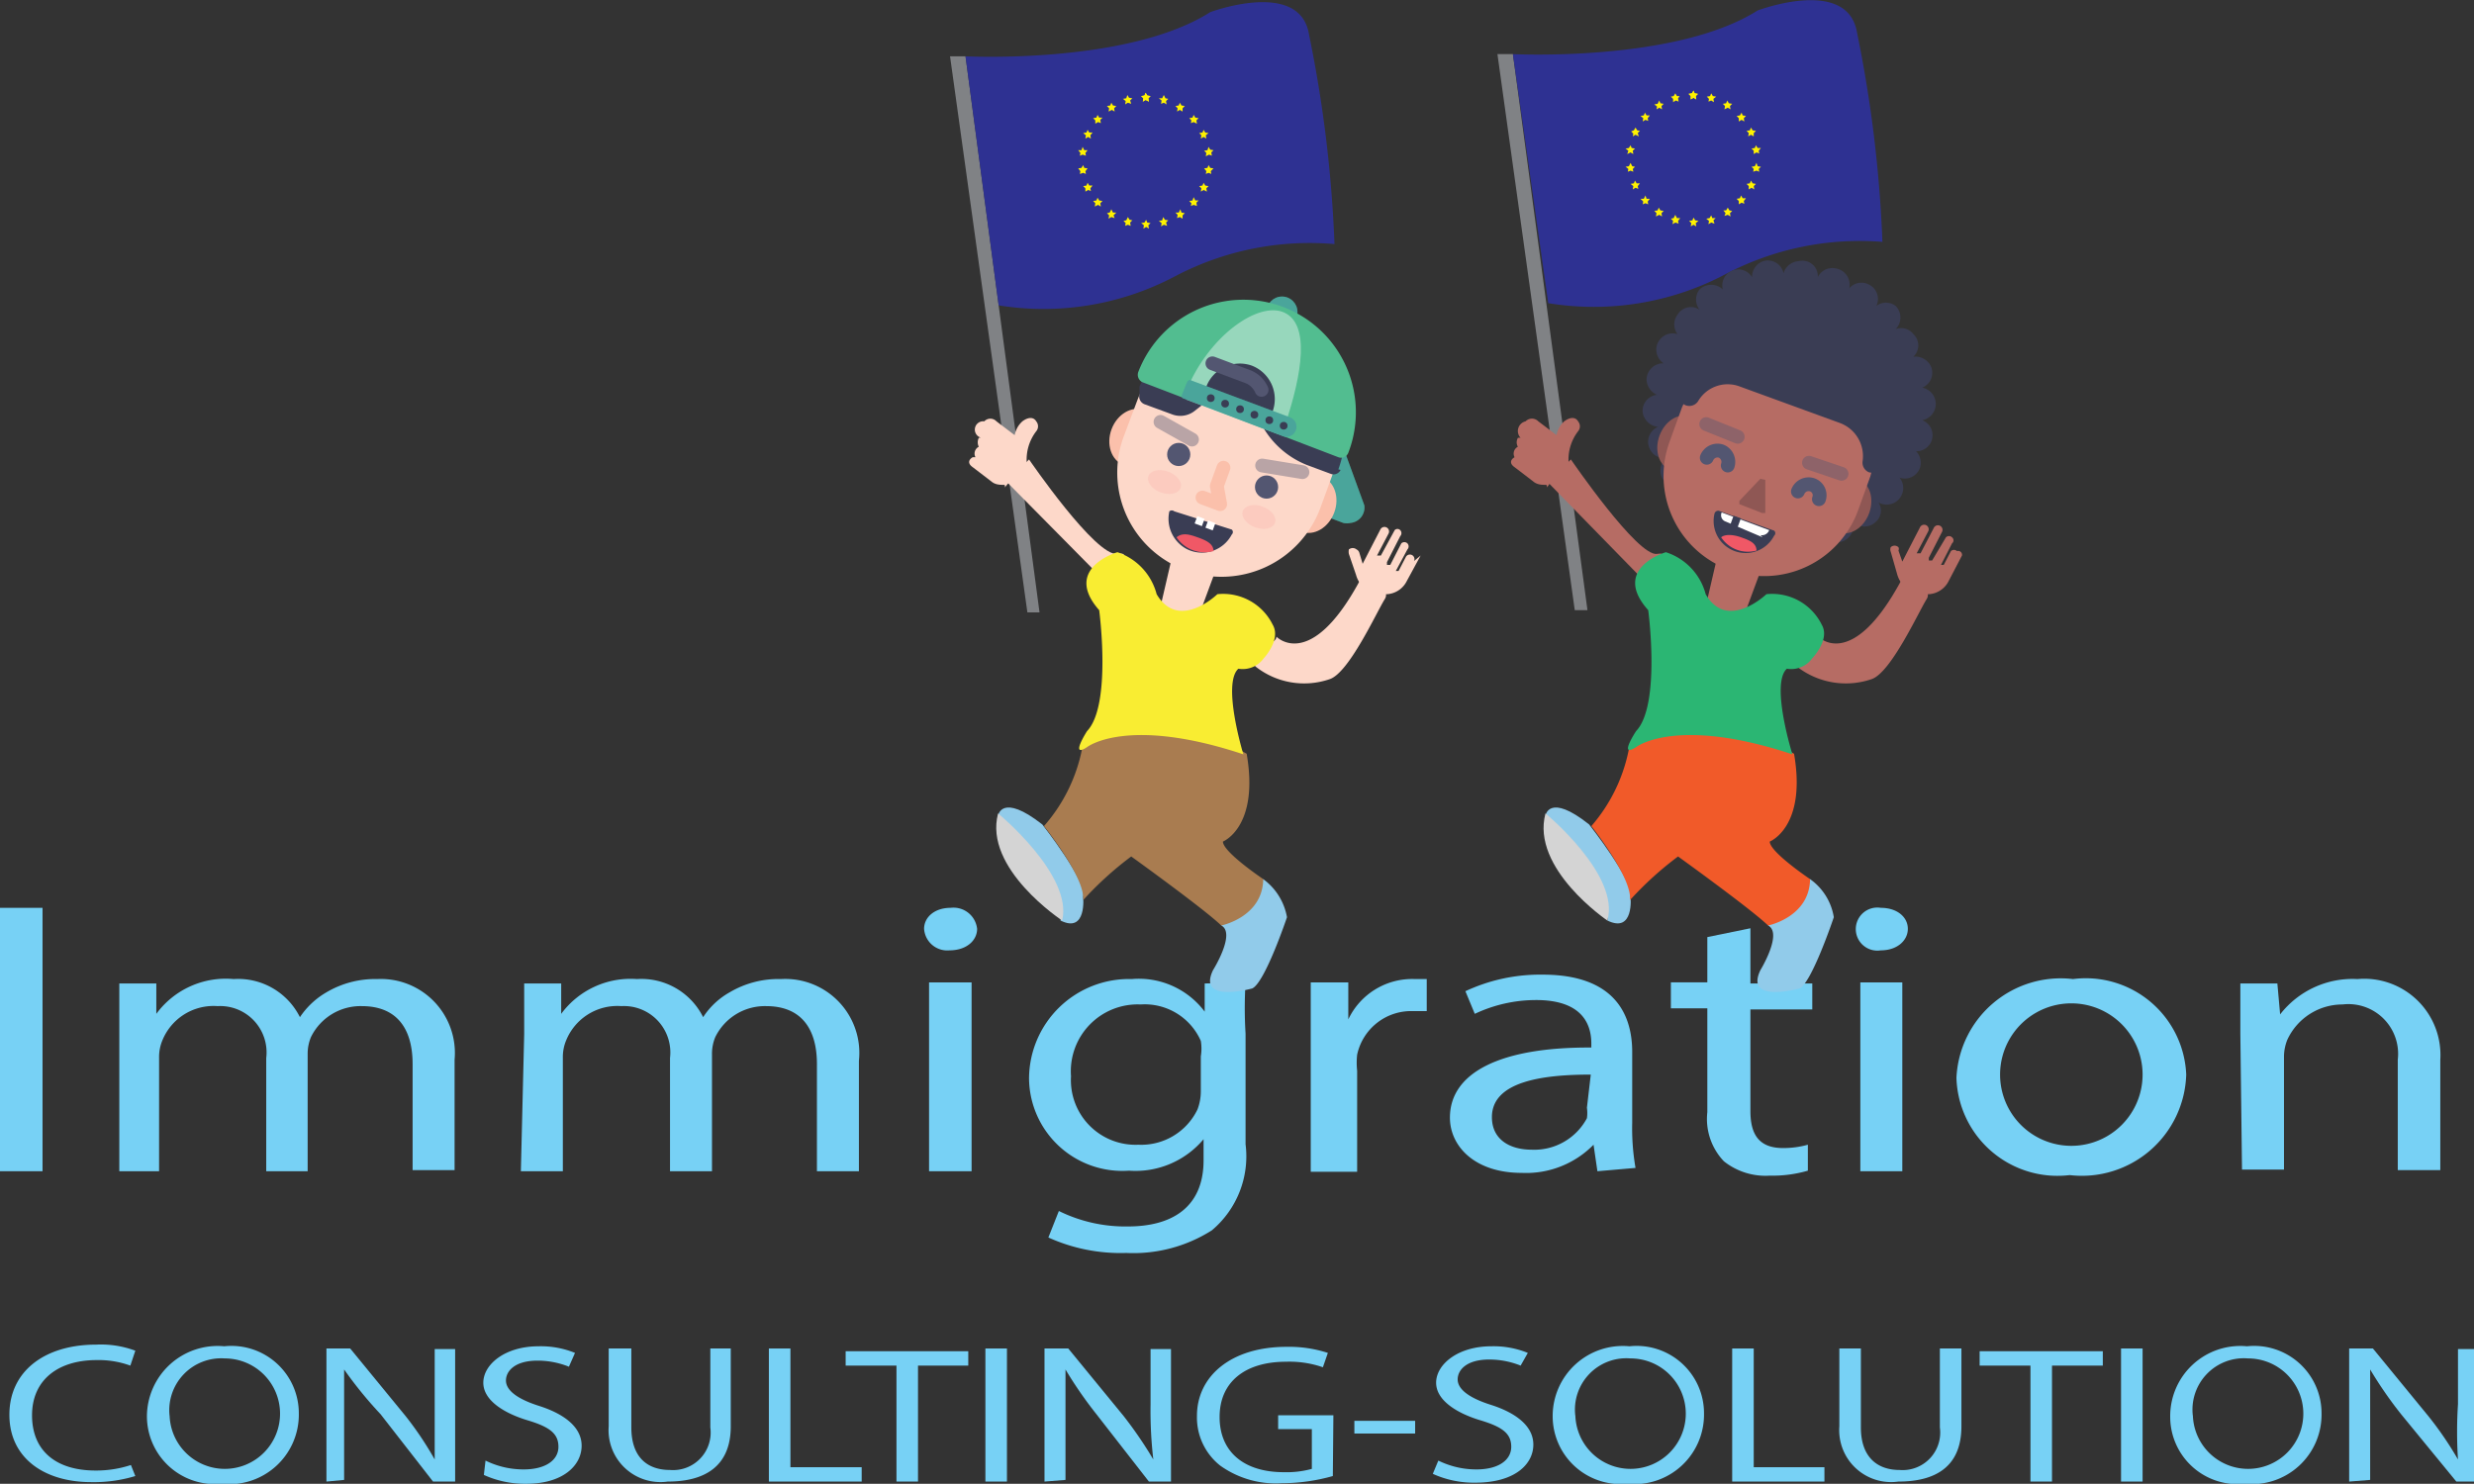 <svg id="Слой_1" data-name="Слой 1" xmlns="http://www.w3.org/2000/svg" viewBox="0 0 44.79 26.87"><rect x="0" y="0" width="44.79" height="26.87" fill="#333333" stroke="none"/><defs><style>.cls-1{fill:#77d1f5;}.cls-2{fill:#808285;}.cls-3{fill:#2e3192;}.cls-4{fill:#fff200;}.cls-5{fill:#fdd8c9;}.cls-6{fill:#b66c64;}.cls-7{fill:#91cbea;}.cls-8{fill:#d4d4d4;}.cls-9{fill:#a97c50;}.cls-10{fill:#f9ed32;}.cls-11{fill:#f15a29;}.cls-12{fill:#2bb673;}.cls-13{fill:#52bd90;}.cls-14{fill:#386cb5;opacity:0.3;}.cls-14,.cls-16,.cls-18,.cls-23{isolation:isolate;}.cls-15{fill:#fbc0ab;}.cls-16,.cls-17,.cls-24{fill:none;stroke-linecap:round;stroke-width:0.25px;}.cls-16,.cls-24{stroke:#535671;}.cls-16,.cls-17{stroke-linejoin:round;}.cls-16,.cls-23{opacity:0.4;}.cls-17{stroke:#fbc0ab;}.cls-18,.cls-20{fill:#f05866;}.cls-18{opacity:0.1;}.cls-19{fill:#3a3d54;}.cls-21,.cls-23{fill:#fff;}.cls-22{fill:#535671;}.cls-24{stroke-miterlimit:10;}.cls-25{fill:#8f5754;}</style></defs><path class="cls-1" d="M3.54,18.71v4.77H2.77V18.71Z" transform="translate(-2.77 -2.27)"/><path class="cls-1" d="M4.93,21c0-.36,0-.64,0-.92h.67l0,.55h0A1.56,1.56,0,0,1,7,20a1.25,1.25,0,0,1,1.2.69h0a1.45,1.45,0,0,1,.48-.45A1.73,1.73,0,0,1,9.6,20,1.34,1.34,0,0,1,11,21.46v2h-.76V21.54c0-.66-.3-1.05-.92-1.05a1,1,0,0,0-.92.56.78.78,0,0,0-.06.31v2.12H7.59V21.43a.84.84,0,0,0-.88-.94,1,1,0,0,0-1,.62.78.78,0,0,0-.06.31v2.06H4.93Z" transform="translate(-2.77 -2.27)"/><path class="cls-1" d="M12.26,21c0-.36,0-.64,0-.92h.67l0,.55h0A1.56,1.56,0,0,1,14.3,20a1.25,1.25,0,0,1,1.2.69h0a1.37,1.37,0,0,1,.48-.45,1.73,1.73,0,0,1,.93-.24,1.34,1.34,0,0,1,1.41,1.48v2h-.76V21.54c0-.66-.3-1.05-.92-1.05a1,1,0,0,0-.92.56.78.78,0,0,0-.06.31v2.12h-.76V21.43a.84.84,0,0,0-.88-.94,1,1,0,0,0-1,.62.78.78,0,0,0-.06.31v2.06h-.76Z" transform="translate(-2.77 -2.27)"/><path class="cls-1" d="M20.46,19.09c0,.21-.19.39-.5.39a.42.42,0,0,1-.46-.39c0-.21.19-.38.48-.38A.43.43,0,0,1,20.46,19.09Zm-.87,4.39V20.06h.77v3.42Z" transform="translate(-2.77 -2.27)"/><path class="cls-1" d="M25.32,20.06a7.61,7.61,0,0,0,0,.93v2a1.75,1.75,0,0,1-.61,1.56,2.65,2.65,0,0,1-1.55.41,3.17,3.17,0,0,1-1.41-.28l.19-.48a2.72,2.72,0,0,0,1.25.28c.79,0,1.37-.34,1.37-1.2v-.38h0a1.61,1.61,0,0,1-1.35.57,1.69,1.69,0,0,1-1.81-1.67A1.81,1.81,0,0,1,23.26,20a1.49,1.49,0,0,1,1.32.59h0l0-.51Zm-.81,1.34a.86.86,0,0,0,0-.28,1.11,1.11,0,0,0-1.09-.66,1.21,1.21,0,0,0-1.26,1.3A1.17,1.17,0,0,0,23.38,23a1.13,1.13,0,0,0,1.07-.64.92.92,0,0,0,.06-.33Z" transform="translate(-2.77 -2.27)"/><path class="cls-1" d="M26.5,21.12c0-.4,0-.74,0-1.06h.68l0,.67h0A1.28,1.28,0,0,1,28.39,20l.21,0v.58h-.26a1,1,0,0,0-1,.79,1.35,1.35,0,0,0,0,.29v1.83H26.5Z" transform="translate(-2.77 -2.27)"/><path class="cls-1" d="M31.69,23.48,31.62,23h0a1.71,1.71,0,0,1-1.3.51c-.86,0-1.3-.49-1.3-1,0-.82.92-1.28,2.56-1.27v-.07c0-.28-.1-.79-1-.79a2.59,2.59,0,0,0-1.11.25l-.17-.41a3.19,3.19,0,0,1,1.4-.3c1.3,0,1.62.72,1.62,1.4v1.28a4.21,4.21,0,0,0,.06.82Zm-.12-1.75c-.83,0-1.79.11-1.79.77,0,.41.33.59.72.59a1.08,1.08,0,0,0,1-.57.68.68,0,0,0,0-.19Z" transform="translate(-2.77 -2.27)"/><path class="cls-1" d="M34.46,19.08v1h1.12v.47H34.46v1.84c0,.43.16.67.59.67A1.64,1.64,0,0,0,35.5,23l0,.47a2.3,2.3,0,0,1-.69.09,1.21,1.21,0,0,1-.83-.26,1.11,1.11,0,0,1-.3-.89V20.53h-.66v-.47h.66v-.82Z" transform="translate(-2.77 -2.27)"/><path class="cls-1" d="M37.31,19.09c0,.21-.19.39-.49.39a.39.39,0,1,1,0-.77C37.12,18.71,37.31,18.88,37.31,19.09Zm-.86,4.39V20.06h.76v3.42Z" transform="translate(-2.77 -2.27)"/><path class="cls-1" d="M42.35,21.73a1.89,1.89,0,0,1-2.11,1.82,1.83,1.83,0,0,1-2.05-1.76A1.89,1.89,0,0,1,40.3,20,1.82,1.82,0,0,1,42.35,21.73Zm-3.37,0a1.29,1.29,0,1,0,2.58,0,1.29,1.29,0,1,0-2.58,0Z" transform="translate(-2.77 -2.27)"/><path class="cls-1" d="M43.33,21c0-.36,0-.64,0-.92H44l.05.56h0a1.66,1.66,0,0,1,1.4-.64,1.38,1.38,0,0,1,1.5,1.46v2h-.77v-2a.9.9,0,0,0-1-1,1.1,1.1,0,0,0-1,.64.83.83,0,0,0-.06.29v2.06h-.76Z" transform="translate(-2.77 -2.27)"/><path class="cls-1" d="M5.22,29a2.59,2.59,0,0,1-.8.11c-.84,0-1.48-.43-1.48-1.22s.64-1.27,1.57-1.27a1.78,1.78,0,0,1,.71.11L5.13,27a1.68,1.68,0,0,0-.61-.1c-.7,0-1.17.36-1.17,1s.43,1,1.15,1a2,2,0,0,0,.64-.1Z" transform="translate(-2.77 -2.27)"/><path class="cls-1" d="M8.18,27.87a1.26,1.26,0,0,1-1.4,1.27,1.23,1.23,0,0,1-1.35-1.22,1.28,1.28,0,0,1,1.4-1.27A1.22,1.22,0,0,1,8.18,27.87Zm-2.34,0a1,1,0,1,0,1-1A.94.94,0,0,0,5.84,27.91Z" transform="translate(-2.77 -2.27)"/><path class="cls-1" d="M8.68,29.1V26.69h.43l1,1.22a6.06,6.06,0,0,1,.53.79h0c0-.32,0-.61,0-1v-1h.37V29.1h-.4l-.95-1.22A7.4,7.4,0,0,1,9,27.07H9c0,.31,0,.6,0,1v1Z" transform="translate(-2.77 -2.27)"/><path class="cls-1" d="M11.56,28.72a1.56,1.56,0,0,0,.69.16c.4,0,.63-.17.63-.41s-.16-.36-.56-.48-.8-.35-.8-.68.39-.66,1-.66a1.64,1.64,0,0,1,.66.12l-.11.25a1.52,1.52,0,0,0-.57-.11c-.41,0-.57.19-.57.36s.19.33.6.46.77.36.77.72-.34.69-1,.69a1.8,1.8,0,0,1-.77-.16Z" transform="translate(-2.77 -2.27)"/><path class="cls-1" d="M14.2,26.69v1.43c0,.54.29.77.7.77a.68.68,0,0,0,.73-.77V26.69H16V28.1c0,.74-.49,1-1.14,1a.94.94,0,0,1-1.07-1V26.69Z" transform="translate(-2.77 -2.27)"/><path class="cls-1" d="M16.69,26.69h.39v2.15h1.29v.26H16.69Z" transform="translate(-2.77 -2.27)"/><path class="cls-1" d="M19,27h-.92v-.26h2.22V27h-.91V29.1H19Z" transform="translate(-2.77 -2.27)"/><path class="cls-1" d="M21,26.69V29.1h-.39V26.69Z" transform="translate(-2.77 -2.27)"/><path class="cls-1" d="M21.68,29.1V26.69h.43l1,1.22a7.46,7.46,0,0,1,.54.79h0a7.61,7.61,0,0,1-.05-1v-1h.37V29.1h-.4l-.95-1.22a7.4,7.4,0,0,1-.56-.81h0c0,.31,0,.6,0,1v1Z" transform="translate(-2.77 -2.27)"/><path class="cls-1" d="M26.9,29a3.43,3.43,0,0,1-.92.13,1.73,1.73,0,0,1-1.12-.32,1.11,1.11,0,0,1-.42-.9c0-.72.62-1.25,1.62-1.25a2.27,2.27,0,0,1,.75.11l-.09.26a1.85,1.85,0,0,0-.67-.1c-.73,0-1.2.36-1.2,1s.45,1,1.16,1a1.73,1.73,0,0,0,.51-.06v-.72h-.61v-.25h1Z" transform="translate(-2.77 -2.27)"/><path class="cls-1" d="M28.39,28v.23h-1.1V28Z" transform="translate(-2.77 -2.27)"/><path class="cls-1" d="M28.81,28.72a1.56,1.56,0,0,0,.69.16c.4,0,.63-.17.63-.41s-.16-.36-.56-.48-.8-.35-.8-.68.39-.66,1-.66a1.64,1.64,0,0,1,.66.12L30.3,27a1.52,1.52,0,0,0-.57-.11c-.41,0-.57.19-.57.36s.19.33.6.46.77.36.77.72-.34.69-1.05.69a1.8,1.8,0,0,1-.77-.16Z" transform="translate(-2.77 -2.27)"/><path class="cls-1" d="M33.62,27.87a1.26,1.26,0,0,1-1.39,1.27,1.23,1.23,0,0,1-1.35-1.22,1.27,1.27,0,0,1,1.39-1.27A1.22,1.22,0,0,1,33.62,27.87Zm-2.33,0a1,1,0,1,0,1-1A.93.93,0,0,0,31.29,27.91Z" transform="translate(-2.77 -2.27)"/><path class="cls-1" d="M34.13,26.69h.39v2.15H35.8v.26H34.13Z" transform="translate(-2.77 -2.27)"/><path class="cls-1" d="M36.46,26.69v1.43c0,.54.3.77.7.77a.68.68,0,0,0,.73-.77V26.69h.39V28.1c0,.74-.48,1-1.14,1a.94.94,0,0,1-1.07-1V26.69Z" transform="translate(-2.77 -2.27)"/><path class="cls-1" d="M39.53,27h-.92v-.26h2.23V27h-.92V29.1h-.39Z" transform="translate(-2.77 -2.27)"/><path class="cls-1" d="M41.56,26.69V29.1h-.39V26.69Z" transform="translate(-2.77 -2.27)"/><path class="cls-1" d="M44.8,27.87a1.26,1.26,0,0,1-1.39,1.27,1.22,1.22,0,0,1-1.35-1.22,1.27,1.27,0,0,1,1.39-1.27A1.22,1.22,0,0,1,44.8,27.87Zm-2.33,0a1,1,0,1,0,1-1A.93.93,0,0,0,42.47,27.91Z" transform="translate(-2.77 -2.27)"/><path class="cls-1" d="M45.3,29.1V26.69h.43l1,1.22a6.21,6.21,0,0,1,.54.79h0a7.71,7.71,0,0,1,0-1v-1h.36V29.1h-.39l-1-1.22a7.4,7.4,0,0,1-.56-.81h0c0,.31,0,.6,0,1v1Z" transform="translate(-2.77 -2.27)"/><g id="flag"><polygon class="cls-2" points="28.51 11.05 27.11 0.98 27.39 0.98 28.74 11.05 28.51 11.05"/><path class="cls-3" d="M30.16,3.25s2.95.15,4.43-.79c0,0,1.63-.62,1.8.4a23.2,23.2,0,0,1,.46,3.79A5.21,5.21,0,0,0,34,7.24a5.1,5.1,0,0,1-3.2.52Z" transform="translate(-2.77 -2.27)"/><polygon class="cls-4" points="30.66 1.64 30.68 1.69 30.74 1.7 30.7 1.74 30.71 1.8 30.66 1.77 30.61 1.8 30.61 1.74 30.57 1.7 30.63 1.69 30.66 1.64"/><polygon class="cls-4" points="30.98 1.69 31.01 1.74 31.07 1.75 31.02 1.79 31.03 1.85 30.98 1.82 30.93 1.84 30.94 1.79 30.9 1.75 30.96 1.74 30.98 1.69"/><polygon class="cls-4" points="31.27 1.82 31.3 1.87 31.36 1.88 31.32 1.92 31.33 1.98 31.28 1.95 31.22 1.98 31.23 1.92 31.19 1.88 31.25 1.87 31.27 1.82"/><polygon class="cls-4" points="31.61 2.1 31.57 2.14 31.58 2.2 31.53 2.17 31.48 2.2 31.48 2.14 31.44 2.1 31.5 2.09 31.53 2.04 31.55 2.09 31.61 2.1"/><polygon class="cls-4" points="31.79 2.37 31.75 2.41 31.75 2.47 31.7 2.44 31.65 2.47 31.66 2.41 31.62 2.37 31.68 2.36 31.7 2.31 31.73 2.36 31.79 2.37"/><polygon class="cls-4" points="31.88 2.68 31.84 2.73 31.85 2.78 31.8 2.76 31.75 2.79 31.75 2.73 31.71 2.69 31.77 2.68 31.79 2.63 31.82 2.68 31.88 2.68"/><polygon class="cls-4" points="31.88 3.02 31.84 3.06 31.85 3.11 31.8 3.09 31.74 3.11 31.75 3.06 31.71 3.02 31.77 3.01 31.8 2.95 31.82 3.01 31.88 3.02"/><polygon class="cls-4" points="31.76 3.43 31.71 3.4 31.66 3.43 31.66 3.37 31.62 3.33 31.68 3.32 31.7 3.27 31.73 3.32 31.79 3.33 31.75 3.37 31.76 3.43"/><polygon class="cls-4" points="31.61 3.59 31.57 3.64 31.58 3.69 31.53 3.67 31.48 3.7 31.48 3.64 31.44 3.6 31.5 3.59 31.52 3.54 31.55 3.59 31.61 3.59"/><polygon class="cls-4" points="31.33 3.92 31.28 3.89 31.22 3.91 31.24 3.86 31.2 3.81 31.25 3.81 31.28 3.76 31.31 3.81 31.36 3.82 31.32 3.86 31.33 3.92"/><polygon class="cls-4" points="31.04 4.05 30.98 4.03 30.93 4.06 30.94 4 30.89 3.96 30.95 3.95 30.98 3.9 31 3.95 31.06 3.95 31.02 3.99 31.04 4.05"/><polygon class="cls-4" points="30.61 4.1 30.62 4.04 30.58 4 30.64 3.99 30.66 3.94 30.69 3.99 30.75 4 30.7 4.04 30.71 4.1 30.66 4.07 30.61 4.1"/><polygon class="cls-4" points="30.28 4.06 30.29 4 30.25 3.96 30.3 3.95 30.33 3.89 30.36 3.95 30.42 3.95 30.38 4 30.39 4.05 30.33 4.03 30.28 4.06"/><polygon class="cls-4" points="29.98 3.92 29.99 3.86 29.95 3.82 30.01 3.81 30.03 3.76 30.06 3.81 30.12 3.82 30.08 3.86 30.09 3.92 30.04 3.89 29.98 3.92"/><polygon class="cls-4" points="29.74 3.7 29.75 3.65 29.7 3.6 29.76 3.6 29.79 3.54 29.81 3.6 29.87 3.6 29.83 3.65 29.84 3.7 29.79 3.68 29.74 3.7"/><polygon class="cls-4" points="29.56 3.43 29.57 3.37 29.52 3.33 29.58 3.32 29.6 3.27 29.63 3.32 29.69 3.32 29.65 3.37 29.66 3.42 29.61 3.4 29.56 3.43"/><polygon class="cls-4" points="29.43 3.02 29.49 3.01 29.52 2.95 29.55 3.01 29.6 3.02 29.56 3.06 29.57 3.11 29.52 3.09 29.47 3.11 29.48 3.06 29.43 3.02"/><polygon class="cls-4" points="29.43 2.69 29.49 2.68 29.52 2.63 29.54 2.68 29.6 2.69 29.56 2.73 29.57 2.79 29.52 2.76 29.46 2.79 29.48 2.73 29.43 2.69"/><polygon class="cls-4" points="29.53 2.38 29.58 2.36 29.61 2.31 29.64 2.36 29.69 2.37 29.65 2.41 29.67 2.47 29.61 2.44 29.56 2.47 29.57 2.42 29.53 2.38"/><polygon class="cls-4" points="29.7 2.1 29.76 2.09 29.78 2.04 29.81 2.09 29.87 2.09 29.83 2.14 29.84 2.19 29.79 2.17 29.74 2.2 29.75 2.14 29.7 2.1"/><polygon class="cls-4" points="30.04 1.82 30.06 1.87 30.12 1.88 30.08 1.92 30.09 1.98 30.04 1.95 29.99 1.98 30 1.93 29.95 1.89 30.01 1.88 30.04 1.82"/><polygon class="cls-4" points="30.33 1.69 30.36 1.74 30.41 1.74 30.38 1.78 30.39 1.84 30.34 1.82 30.29 1.85 30.29 1.79 30.25 1.75 30.3 1.74 30.33 1.69"/><polygon class="cls-4" points="30.66 1.64 30.68 1.69 30.74 1.7 30.7 1.74 30.71 1.8 30.66 1.77 30.61 1.8 30.61 1.74 30.57 1.7 30.63 1.69 30.66 1.64"/></g><g id="flag-2" data-name="flag"><polygon class="cls-2" points="18.6 11.09 17.2 1.02 17.48 1.02 18.82 11.09 18.6 11.09"/><path class="cls-3" d="M20.25,3.29s2.94.15,4.43-.8c0,0,1.63-.61,1.79.41a23.2,23.2,0,0,1,.46,3.79,5.23,5.23,0,0,0-2.88.58,5.09,5.09,0,0,1-3.2.53Z" transform="translate(-2.77 -2.27)"/><polygon class="cls-4" points="20.74 1.68 20.77 1.73 20.83 1.74 20.79 1.78 20.8 1.84 20.74 1.81 20.69 1.84 20.7 1.78 20.66 1.74 20.72 1.73 20.74 1.68"/><polygon class="cls-4" points="21.07 1.72 21.1 1.78 21.15 1.79 21.11 1.83 21.12 1.89 21.07 1.86 21.02 1.88 21.03 1.82 20.98 1.78 21.04 1.78 21.07 1.72"/><polygon class="cls-4" points="21.36 1.86 21.39 1.91 21.45 1.92 21.41 1.96 21.41 2.02 21.36 1.99 21.31 2.02 21.32 1.96 21.28 1.92 21.34 1.91 21.36 1.86"/><polygon class="cls-4" points="21.7 2.14 21.66 2.18 21.67 2.24 21.61 2.21 21.56 2.23 21.57 2.18 21.53 2.14 21.59 2.13 21.61 2.08 21.64 2.13 21.7 2.14"/><polygon class="cls-4" points="21.88 2.41 21.83 2.45 21.84 2.51 21.79 2.48 21.74 2.51 21.75 2.45 21.71 2.41 21.77 2.4 21.79 2.35 21.82 2.4 21.88 2.41"/><polygon class="cls-4" points="21.97 2.72 21.93 2.76 21.94 2.82 21.89 2.8 21.83 2.83 21.84 2.77 21.8 2.73 21.86 2.72 21.88 2.66 21.91 2.71 21.97 2.72"/><polygon class="cls-4" points="21.97 3.05 21.92 3.1 21.93 3.15 21.88 3.13 21.83 3.15 21.84 3.1 21.8 3.05 21.86 3.04 21.88 2.99 21.91 3.04 21.97 3.05"/><polygon class="cls-4" points="21.85 3.47 21.79 3.44 21.74 3.47 21.75 3.41 21.71 3.37 21.77 3.36 21.79 3.31 21.82 3.36 21.88 3.37 21.84 3.41 21.85 3.47"/><polygon class="cls-4" points="21.7 3.63 21.66 3.67 21.67 3.73 21.61 3.71 21.56 3.73 21.57 3.68 21.53 3.64 21.59 3.63 21.61 3.57 21.64 3.63 21.7 3.63"/><polygon class="cls-4" points="21.41 3.96 21.36 3.93 21.31 3.95 21.32 3.89 21.28 3.85 21.34 3.85 21.37 3.79 21.39 3.85 21.45 3.86 21.41 3.9 21.41 3.96"/><polygon class="cls-4" points="21.13 4.09 21.07 4.07 21.02 4.1 21.03 4.04 20.98 4 21.04 3.99 21.06 3.93 21.09 3.98 21.15 3.99 21.11 4.03 21.13 4.09"/><polygon class="cls-4" points="20.7 4.14 20.71 4.08 20.66 4.04 20.72 4.03 20.75 3.98 20.77 4.03 20.83 4.04 20.79 4.08 20.8 4.14 20.75 4.11 20.7 4.14"/><polygon class="cls-4" points="20.37 4.09 20.38 4.04 20.34 4 20.39 3.99 20.42 3.93 20.45 3.98 20.5 3.99 20.46 4.03 20.47 4.09 20.42 4.07 20.37 4.09"/><polygon class="cls-4" points="20.07 3.96 20.08 3.9 20.04 3.86 20.09 3.85 20.12 3.79 20.15 3.85 20.21 3.85 20.16 3.9 20.18 3.95 20.12 3.93 20.07 3.96"/><polygon class="cls-4" points="19.82 3.74 19.83 3.68 19.79 3.64 19.85 3.63 19.87 3.58 19.9 3.63 19.96 3.64 19.92 3.68 19.93 3.74 19.88 3.71 19.82 3.74"/><polygon class="cls-4" points="19.65 3.47 19.65 3.41 19.61 3.37 19.67 3.36 19.69 3.31 19.72 3.36 19.78 3.36 19.74 3.41 19.75 3.46 19.7 3.44 19.65 3.47"/><polygon class="cls-4" points="19.52 3.05 19.58 3.04 19.61 2.99 19.63 3.04 19.69 3.05 19.65 3.1 19.66 3.15 19.61 3.13 19.55 3.15 19.56 3.1 19.52 3.05"/><polygon class="cls-4" points="19.52 2.72 19.58 2.72 19.6 2.66 19.63 2.72 19.69 2.72 19.65 2.77 19.66 2.82 19.6 2.8 19.55 2.82 19.56 2.77 19.52 2.72"/><polygon class="cls-4" points="19.61 2.41 19.67 2.4 19.69 2.35 19.72 2.4 19.78 2.4 19.74 2.45 19.75 2.51 19.7 2.48 19.65 2.51 19.66 2.45 19.61 2.41"/><polygon class="cls-4" points="19.79 2.14 19.85 2.13 19.87 2.08 19.9 2.13 19.96 2.13 19.92 2.17 19.93 2.23 19.88 2.21 19.83 2.24 19.83 2.18 19.79 2.14"/><polygon class="cls-4" points="20.12 1.86 20.15 1.91 20.21 1.92 20.17 1.96 20.18 2.02 20.13 1.99 20.07 2.02 20.08 1.96 20.04 1.92 20.1 1.91 20.12 1.86"/><polygon class="cls-4" points="20.41 1.72 20.44 1.77 20.5 1.78 20.46 1.82 20.48 1.88 20.42 1.86 20.37 1.89 20.38 1.83 20.33 1.79 20.39 1.78 20.41 1.72"/><polygon class="cls-4" points="20.74 1.68 20.77 1.73 20.83 1.74 20.79 1.78 20.8 1.84 20.74 1.81 20.69 1.84 20.7 1.78 20.66 1.74 20.72 1.73 20.74 1.68"/></g><path class="cls-5" d="M20.59,9.9a.15.15,0,0,1,.22,0l.33.25h0a.44.44,0,0,1,.14-.25c.12-.09.21-.07.25,0a.14.14,0,0,1,0,.18.84.84,0,0,0-.17.59c-.08,0,0,0,0,0l-.28.38s0-.1-.08,0,0,0-.06,0-.15,0-.22-.06l-.34-.26c-.1-.07-.07-.14,0-.18l.05,0a.14.14,0,0,1,.06-.19.18.18,0,0,1,0-.16.09.09,0,0,1,.06,0A.13.13,0,0,1,20.59,9.9Z" transform="translate(-2.77 -2.27)"/><path class="cls-5" d="M21.4,10.59S22.61,12.36,23,12.3s-.3.42-.3.42L21,11" transform="translate(-2.77 -2.27)"/><path class="cls-5" d="M25.88,13.8s.61.64,1.5-1c0,0,.61.08.46.32s-.65,1.34-1,1.45a1.42,1.42,0,0,1-1.34-.23C25.24,14,25.86,14,25.88,13.8Z" transform="translate(-2.77 -2.27)"/><path class="cls-5" d="M28.49,12.33l-.25.46a.43.43,0,0,1-.59.19l-.09,0a.48.48,0,0,1-.24-.3l-.13-.38a.22.22,0,0,1,0-.08.11.11,0,0,1,.14,0,.1.1,0,0,1,.05.06l.06.2.32-.62a.08.08,0,1,1,.15.07l-.21.4a0,0,0,1,0,.07,0l.25-.46a.07.07,0,0,1,.1,0,.08.08,0,0,1,0,.11l-.24.47s0,0,0,.05a0,0,0,0,0,.06,0l.2-.39a.08.08,0,0,1,.11,0,.08.08,0,0,1,0,.11l-.21.39a0,0,0,0,0,0,0s0,0,.05,0l.13-.25a.08.08,0,0,1,.15.07Z" transform="translate(-2.77 -2.27)"/><path class="cls-6" d="M30.39,9.9a.16.16,0,0,1,.23,0l.33.25h0a.44.44,0,0,1,.14-.25c.12-.09.21-.07.25,0a.14.14,0,0,1,0,.18.84.84,0,0,0-.17.59c-.08,0,0,0,0,0l-.29.38s0-.1-.07,0,0,0-.06,0-.15,0-.22-.06l-.34-.26c-.1-.07-.07-.14,0-.18l0,0a.14.14,0,0,1,.06-.19.16.16,0,0,1,0-.16.1.1,0,0,1,.05,0A.18.18,0,0,1,30.39,9.9Z" transform="translate(-2.77 -2.27)"/><path class="cls-6" d="M31.21,10.59s1.21,1.77,1.56,1.71-.3.42-.3.42L30.79,11" transform="translate(-2.77 -2.27)"/><path class="cls-6" d="M35.69,13.8s.6.64,1.49-1c0,0,.62.08.47.32s-.65,1.34-1,1.45a1.44,1.44,0,0,1-1.35-.23C35.05,14,35.67,14,35.69,13.8Z" transform="translate(-2.77 -2.27)"/><path class="cls-6" d="M38.29,12.33l-.24.46a.43.43,0,0,1-.59.19l-.09,0a.5.5,0,0,1-.25-.3L37,12.26a.11.11,0,0,1,0-.08.1.1,0,0,1,.14,0,.07.07,0,0,1,0,.06l.07.2.32-.62a.08.08,0,0,1,.15.07l-.21.4a0,0,0,1,0,.07,0l.24-.46a.08.08,0,0,1,.15.07l-.24.47s0,0,0,.05a0,0,0,0,0,.06,0L38,12a.08.08,0,0,1,.11,0,.07.07,0,0,1,0,.11l-.2.39a0,0,0,0,0,0,0s0,0,.05,0l.13-.25a.08.08,0,0,1,.11,0A.07.07,0,0,1,38.29,12.33Z" transform="translate(-2.77 -2.27)"/><path class="cls-5" d="M23.8,13.17l.19-.82.78.27-.37,1S23.77,13.39,23.8,13.17Z" transform="translate(-2.77 -2.27)"/><path class="cls-6" d="M33.67,13.17l.19-.82.78.27-.37,1S33.64,13.39,33.67,13.17Z" transform="translate(-2.77 -2.27)"/><path class="cls-7" d="M25.64,18.19a1.09,1.09,0,0,1,.43.69s-.4,1.19-.63,1.29c0,0-1,.28-.71-.33,0,0,.42-.67.15-.81Z" transform="translate(-2.77 -2.27)"/><path class="cls-7" d="M22.38,18.51s.07.67-.41.43c0,0,.18-.84-1.13-1.9,0,0,.06-.42.8.16C21.64,17.2,22.46,18.24,22.38,18.51Z" transform="translate(-2.77 -2.27)"/><path class="cls-8" d="M22,18.94S20.57,18,20.84,17C20.84,17,22.2,18.12,22,18.94Z" transform="translate(-2.77 -2.27)"/><path class="cls-9" d="M22.38,15.72a3,3,0,0,1-.71,1.51s.75.93.71,1.34a6.11,6.11,0,0,1,.87-.79s1.32.95,1.63,1.25c0,0,.75-.15.76-.84,0,0-.73-.49-.73-.68,0,0,.66-.26.43-1.59l-.14-.08S23.18,15.26,22.38,15.72Z" transform="translate(-2.77 -2.27)"/><path class="cls-10" d="M23,12.27s-1,.29-.33,1.05c0,0,.23,1.72-.22,2.19,0,0-.32.5,0,.29,0,0,.72-.57,2.83.13,0,0-.39-1.28-.09-1.55a.47.47,0,0,0,.46-.19s.32-.34.16-.61a1,1,0,0,0-1-.55s-.7.68-1.1,0A1.09,1.09,0,0,0,23,12.27Z" transform="translate(-2.77 -2.27)"/><path class="cls-7" d="M26.84,18.31" transform="translate(-2.77 -2.27)"/><path class="cls-7" d="M35.54,18.19a1.05,1.05,0,0,1,.43.69s-.4,1.19-.62,1.29c0,0-1,.28-.71-.33,0,0,.41-.67.14-.81Z" transform="translate(-2.77 -2.27)"/><path class="cls-7" d="M32.29,18.51s.07.67-.42.43c0,0,.19-.84-1.12-1.9,0,0,.06-.42.79.16C31.54,17.2,32.36,18.24,32.29,18.51Z" transform="translate(-2.77 -2.27)"/><path class="cls-8" d="M31.87,18.94S30.48,18,30.75,17C30.75,17,32.11,18.12,31.87,18.94Z" transform="translate(-2.77 -2.27)"/><path class="cls-11" d="M32.28,15.72a3,3,0,0,1-.7,1.51s.74.93.7,1.34a6.11,6.11,0,0,1,.87-.79s1.32.95,1.63,1.25c0,0,.75-.15.76-.84,0,0-.73-.49-.73-.68,0,0,.67-.26.44-1.59l-.14-.08S33.08,15.26,32.28,15.72Z" transform="translate(-2.77 -2.27)"/><path class="cls-12" d="M32.93,12.27s-1,.29-.32,1.05c0,0,.23,1.72-.22,2.19,0,0-.33.5,0,.29,0,0,.72-.57,2.83.13,0,0-.4-1.28-.1-1.55a.47.47,0,0,0,.46-.19s.33-.34.17-.61a1,1,0,0,0-1-.55s-.71.68-1.1,0A1.09,1.09,0,0,0,32.93,12.27Z" transform="translate(-2.77 -2.27)"/><path class="cls-7" d="M36.75,18.31" transform="translate(-2.77 -2.27)"/><path class="cls-13" d="M27,10.13l.47,1.29a.28.28,0,0,1-.25.32.3.3,0,0,1-.13,0l-1.49-.56L26,9.54Z" transform="translate(-2.77 -2.27)"/><path class="cls-14" d="M27,10.13l.47,1.29a.28.28,0,0,1-.25.32.3.3,0,0,1-.13,0l-1.49-.56L26,9.54Z" transform="translate(-2.77 -2.27)"/><ellipse class="cls-15" cx="26.52" cy="11.41" rx="0.53" ry="0.43" transform="translate(3.77 29.97) rotate(-69.48)"/><ellipse class="cls-15" cx="23.29" cy="10.2" rx="0.53" ry="0.43" transform="translate(2.81 26.16) rotate(-69.48)"/><path class="cls-5" d="M24.23,12.6a2.15,2.15,0,0,1-.4-.21,1.88,1.88,0,0,1-.71-2.23h0l.24-.64a1.89,1.89,0,1,1,3.54,1.33l-.23.63a1.91,1.91,0,0,1-2.44,1.12Z" transform="translate(-2.77 -2.27)"/><circle class="cls-13" cx="23.21" cy="5.65" r="0.28"/><circle class="cls-14" cx="23.21" cy="5.65" r="0.28"/><line class="cls-16" x1="22.85" y1="8.43" x2="23.58" y2="8.55"/><line class="cls-16" x1="21.58" y1="7.96" x2="21.01" y2="7.64"/><polyline class="cls-17" points="22.15 8.47 22.03 8.8 22.09 9.13 21.77 9.01"/><ellipse class="cls-18" cx="23.85" cy="11" rx="0.2" ry="0.31" transform="translate(2.42 27.21) rotate(-69.48)"/><ellipse class="cls-18" cx="25.56" cy="11.64" rx="0.2" ry="0.31" transform="translate(2.93 29.22) rotate(-69.48)"/><path class="cls-19" d="M25.07,11.86a.06.06,0,0,1,0,.09h0a.61.61,0,0,1-.82.26.62.62,0,0,1-.31-.68.07.07,0,0,1,.09,0h0Z" transform="translate(-2.77 -2.27)"/><path class="cls-20" d="M24.07,12a.61.61,0,0,0,.67.25c0-.14-.15-.2-.29-.25S24.18,11.91,24.07,12Z" transform="translate(-2.77 -2.27)"/><rect class="cls-21" x="24.41" y="11.64" width="0.14" height="0.14" transform="translate(2.17 28.26) rotate(-69.48)"/><rect class="cls-21" x="24.61" y="11.71" width="0.14" height="0.14" transform="translate(2.23 28.5) rotate(-69.48)"/><circle class="cls-22" cx="22.93" cy="8.82" r="0.21"/><circle class="cls-22" cx="21.34" cy="8.23" r="0.21"/><path class="cls-19" d="M27,10.77v0a2,2,0,0,0-1.07-2.51A1.94,1.94,0,0,0,23.4,9.27l0,.05,0,.09a.15.15,0,0,0,.09.18l.49.18a.42.42,0,0,0,.42-.06l.28-.22.86.32a1.6,1.6,0,0,0,.89.88l.43.16a.14.14,0,0,0,.18-.07Z" transform="translate(-2.77 -2.27)"/><path class="cls-13" d="M27,10.55a.14.14,0,0,0,.18-.08h0A2,2,0,0,0,23.38,9a.15.15,0,0,0,.07.19h0Z" transform="translate(-2.77 -2.27)"/><path class="cls-23" d="M25.91,10.13s.09,0,.11-.12c.34-1,.46-1.87,0-2.08s-1.36.41-1.77,1.41c0,.08,0,.15,0,.17Z" transform="translate(-2.77 -2.27)"/><path class="cls-19" d="M25.81,9.72c-.13.33-1.32-.12-1.2-.45a.65.65,0,0,1,.82-.38A.65.65,0,0,1,25.81,9.72Z" transform="translate(-2.77 -2.27)"/><path class="cls-24" d="M25.61,9.33a.45.45,0,0,0-.25-.24l-.64-.24" transform="translate(-2.77 -2.27)"/><path class="cls-13" d="M24.31,9.15l1.82.68a.18.18,0,0,1,.1.23h0a.18.18,0,0,1-.23.11l-1.82-.69a.08.08,0,0,1,0-.09l.08-.2A.08.08,0,0,1,24.31,9.15Z" transform="translate(-2.77 -2.27)"/><path class="cls-14" d="M24.31,9.15l1.82.68a.18.18,0,0,1,.1.23h0a.18.18,0,0,1-.23.11l-1.82-.69a.08.08,0,0,1,0-.09l.08-.2A.08.08,0,0,1,24.31,9.15Z" transform="translate(-2.77 -2.27)"/><circle class="cls-19" cx="23.24" cy="7.71" r="0.07"/><circle class="cls-19" cx="22.98" cy="7.61" r="0.07"/><circle class="cls-19" cx="22.71" cy="7.51" r="0.07"/><circle class="cls-19" cx="22.45" cy="7.41" r="0.07"/><circle class="cls-19" cx="22.18" cy="7.31" r="0.07"/><circle class="cls-19" cx="21.92" cy="7.21" r="0.07"/><path class="cls-19" d="M37.44,10.44a.29.29,0,0,0,.13-.56.3.3,0,0,0,0-.59.29.29,0,0,0,.16-.38.31.31,0,0,0-.32-.18.28.28,0,0,0,0-.41.28.28,0,0,0-.32-.09.3.3,0,0,0,0-.42.29.29,0,0,0-.35,0,.29.29,0,0,0-.14-.39.29.29,0,0,0-.35.07A.3.3,0,0,0,36,7.13a.29.29,0,0,0-.32.16l0,0A.28.28,0,0,0,35.33,7a.3.3,0,0,0-.27.22A.29.29,0,0,0,34.69,7a.3.3,0,0,0-.2.29.29.29,0,0,0-.53.22.31.31,0,0,0-.42,0,.3.3,0,0,0,0,.37.28.28,0,0,0-.4.09.29.29,0,0,0,0,.35.3.3,0,0,0-.37.19.3.3,0,0,0,.12.34.3.3,0,0,0-.31.28.31.31,0,0,0,.19.29.29.29,0,0,0-.26.32.31.31,0,0,0,.28.26.29.29,0,0,0-.16.38.28.28,0,0,0,.31.18.3.3,0,0,0-.05.41.28.28,0,0,0,.34.1.29.29,0,0,0,0,.41.29.29,0,0,0,.35,0,.3.3,0,0,0,.14.39.31.31,0,0,0,.35-.08.28.28,0,0,0,.22.35.28.28,0,0,0,.33-.16.29.29,0,0,0,.58.05.3.3,0,0,0,.58-.09.29.29,0,0,0,.4.11.31.31,0,0,0,.14-.33.29.29,0,0,0,.41,0,.27.27,0,0,0,.05-.35.3.3,0,0,0,.38-.45.29.29,0,0,0,.37-.18.3.3,0,0,0-.12-.34Z" transform="translate(-2.77 -2.27)"/><ellipse class="cls-25" cx="36.24" cy="11.43" rx="0.51" ry="0.39" transform="translate(10.28 39.26) rotate(-69.89)"/><ellipse class="cls-25" cx="33.18" cy="10.3" rx="0.51" ry="0.39" transform="translate(9.33 35.64) rotate(-69.89)"/><path class="cls-6" d="M34.08,12.59A1.81,1.81,0,0,1,33,10.26h0l.22-.61a1.82,1.82,0,0,1,3.41,1.25l-.22.61a1.81,1.81,0,0,1-2.33,1.08Z" transform="translate(-2.77 -2.27)"/><path class="cls-19" d="M35.61,8.25a1.94,1.94,0,0,0-2.4,1.19.13.13,0,0,0,.08.17h0a.19.19,0,0,0,.22-.07h0a.62.62,0,0,1,.76-.27l1.81.66a.64.64,0,0,1,.41.7h0a.19.19,0,0,0,.11.19h0a.14.14,0,0,0,.18-.08v0a1.9,1.9,0,0,0-1.13-2.43Z" transform="translate(-2.77 -2.27)"/><line class="cls-16" x1="32.75" y1="8.38" x2="33.34" y2="8.58"/><line class="cls-16" x1="31.46" y1="7.91" x2="30.89" y2="7.68"/><path class="cls-19" d="M34.89,11.88a.06.06,0,0,1,0,.09h0a.58.58,0,0,1-1.08-.4.07.07,0,0,1,.08-.05h0Z" transform="translate(-2.77 -2.27)"/><path class="cls-20" d="M33.93,12a.58.58,0,0,0,.64.24c0-.14-.14-.19-.28-.24S34,11.94,33.93,12Z" transform="translate(-2.77 -2.27)"/><path class="cls-21" d="M34.68,12,34,11.71a.12.12,0,0,1-.06-.16h0l.86.32a.14.14,0,0,1-.16.09Z" transform="translate(-2.77 -2.27)"/><rect class="cls-19" x="34.08" y="11.66" width="0.2" height="0.14" transform="translate(8.65 37.52) rotate(-69.89)"/><path class="cls-25" d="M34.64,10.94l-.38.4s0,0,0,.06h0l.41.16s.05,0,.06,0,0,0,0,0l0-.55a0,0,0,0,0,0-.05Z" transform="translate(-2.77 -2.27)"/><path class="cls-24" d="M34.05,10.7a.21.21,0,0,0-.12-.26.21.21,0,0,0-.26.12" transform="translate(-2.77 -2.27)"/><path class="cls-24" d="M35.7,11.31a.2.2,0,0,0-.12-.26.21.21,0,0,0-.26.12" transform="translate(-2.77 -2.27)"/></svg>